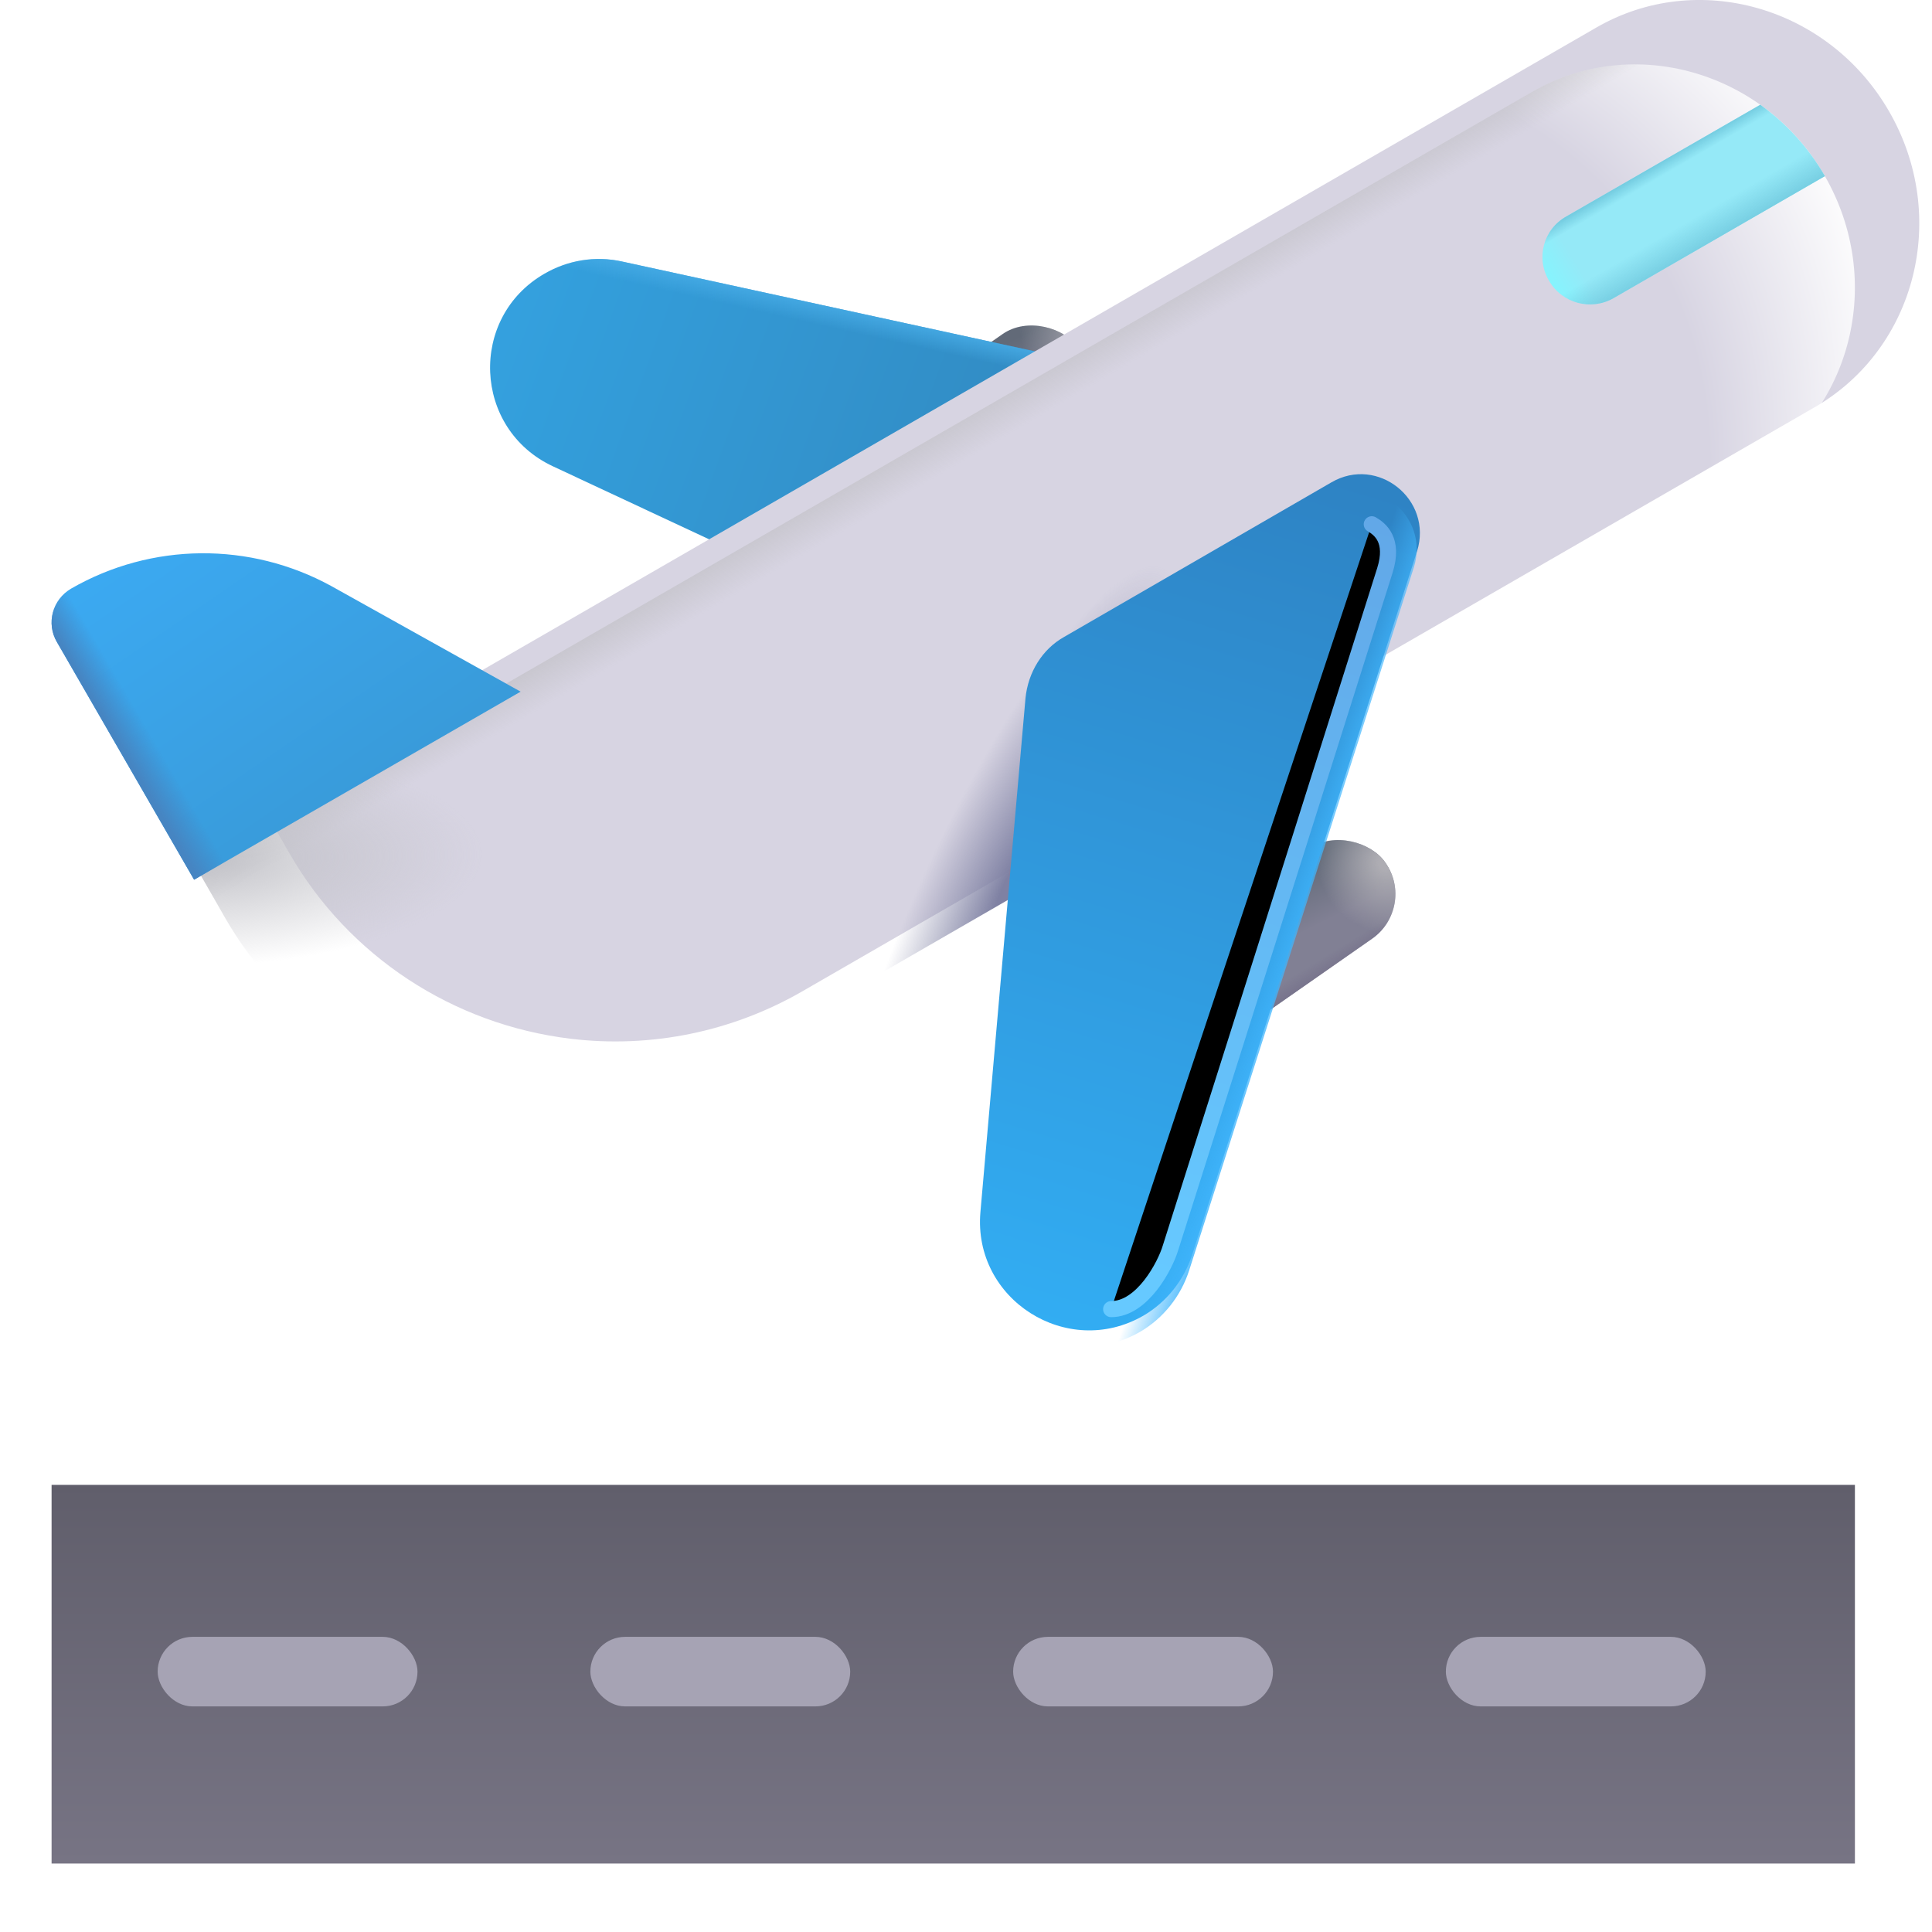 <svg viewBox="1 1 30 30" xmlns="http://www.w3.org/2000/svg">
<rect x="18.517" y="16.141" width="4.275" height="1.705" rx="0.844" transform="rotate(-34.906 18.517 16.141)" fill="url(#paint0_linear_18_12611)"/>
<rect x="18.517" y="16.141" width="4.275" height="1.705" rx="0.844" transform="rotate(-34.906 18.517 16.141)" fill="url(#paint1_linear_18_12611)"/>
<rect x="18.517" y="16.141" width="4.275" height="1.705" rx="0.844" transform="rotate(-34.906 18.517 16.141)" fill="url(#paint2_radial_18_12611)"/>
<rect x="13.754" y="8.151" width="4.275" height="1.705" rx="0.844" transform="rotate(-34.906 13.754 8.151)" fill="url(#paint3_linear_18_12611)"/>
<rect x="13.754" y="8.151" width="4.275" height="1.705" rx="0.844" transform="rotate(-34.906 13.754 8.151)" fill="url(#paint4_linear_18_12611)"/>
<rect x="13.754" y="8.151" width="4.275" height="1.705" rx="0.844" transform="rotate(-34.906 13.754 8.151)" fill="url(#paint5_radial_18_12611)"/>
<rect x="1.801" y="24.057" width="28.002" height="5.88" fill="url(#paint6_linear_18_12611)"/>
<g filter="url(#filter0_i_18_12611)">
<path d="M17.414 12.3L24.164 8.4L10.654 5.46C10.244 5.37 9.814 5.44 9.454 5.65C8.274 6.33 8.344 8.06 9.584 8.64L17.414 12.3Z" fill="url(#paint7_linear_18_12611)"/>
<path d="M17.414 12.3L24.164 8.4L10.654 5.46C10.244 5.37 9.814 5.44 9.454 5.65C8.274 6.33 8.344 8.06 9.584 8.64L17.414 12.3Z" fill="url(#paint8_linear_18_12611)"/>
</g>
<g filter="url(#filter1_i_18_12611)">
<path d="M4.014 14.41L4.494 15.25C5.414 16.85 7.034 17.91 8.864 18.13C10.114 18.28 11.374 18.02 12.464 17.39L28.184 8.32C29.754 7.41 30.274 5.36 29.334 3.73C28.394 2.1 26.354 1.52 24.784 2.43L4.014 14.41Z" fill="#D7D4E2"/>
</g>
<path d="M4.014 14.41L4.494 15.25C5.414 16.85 7.034 17.91 8.864 18.13C10.114 18.28 11.374 18.02 12.464 17.39L28.184 8.32C29.754 7.41 30.274 5.36 29.334 3.73C28.394 2.1 26.354 1.52 24.784 2.43L4.014 14.41Z" fill="url(#paint9_radial_18_12611)"/>
<path d="M4.014 14.41L4.494 15.25C5.414 16.85 7.034 17.91 8.864 18.13C10.114 18.28 11.374 18.02 12.464 17.39L28.184 8.32C29.754 7.41 30.274 5.36 29.334 3.73C28.394 2.1 26.354 1.52 24.784 2.43L4.014 14.41Z" fill="url(#paint10_linear_18_12611)"/>
<path d="M4.014 14.41L4.494 15.25C5.414 16.85 7.034 17.91 8.864 18.13C10.114 18.28 11.374 18.02 12.464 17.39L28.184 8.32C29.754 7.41 30.274 5.36 29.334 3.73C28.394 2.1 26.354 1.52 24.784 2.43L4.014 14.41Z" fill="url(#paint11_radial_18_12611)"/>
<path d="M4.014 14.41L4.494 15.25C5.414 16.85 7.034 17.91 8.864 18.13C10.114 18.28 11.374 18.02 12.464 17.39L28.184 8.32C29.754 7.41 30.274 5.36 29.334 3.73C28.394 2.1 26.354 1.52 24.784 2.43L4.014 14.41Z" fill="url(#paint12_radial_18_12611)"/>
<path fill-rule="evenodd" clip-rule="evenodd" d="M28.333 2.627L25.324 4.36C24.964 4.56 24.844 5.01 25.054 5.36C25.254 5.71 25.704 5.83 26.054 5.63L29.337 3.735C29.336 3.733 29.335 3.732 29.334 3.73C29.074 3.279 28.729 2.908 28.333 2.627Z" fill="url(#paint13_linear_18_12611)"/>
<path fill-rule="evenodd" clip-rule="evenodd" d="M28.333 2.627L25.324 4.36C24.964 4.56 24.844 5.01 25.054 5.36C25.254 5.71 25.704 5.83 26.054 5.63L29.337 3.735C29.336 3.733 29.335 3.732 29.334 3.73C29.074 3.279 28.729 2.908 28.333 2.627Z" fill="url(#paint14_linear_18_12611)"/>
<path fill-rule="evenodd" clip-rule="evenodd" d="M28.333 2.627L25.324 4.36C24.964 4.56 24.844 5.01 25.054 5.36C25.254 5.71 25.704 5.83 26.054 5.63L29.337 3.735C29.336 3.733 29.335 3.732 29.334 3.73C29.074 3.279 28.729 2.908 28.333 2.627Z" fill="url(#paint15_linear_18_12611)"/>
<g filter="url(#filter2_i_18_12611)">
<path d="M9.084 11.49L6.144 9.85C4.884 9.16 3.354 9.17 2.104 9.89C1.814 10.06 1.714 10.43 1.884 10.72L4.014 14.41L9.084 11.49Z" fill="url(#paint16_linear_18_12611)"/>
<path d="M9.084 11.49L6.144 9.85C4.884 9.16 3.354 9.17 2.104 9.89C1.814 10.06 1.714 10.43 1.884 10.72L4.014 14.41L9.084 11.49Z" fill="url(#paint17_linear_18_12611)"/>
</g>
<g filter="url(#filter3_i_18_12611)">
<path d="M17.474 11.14L21.624 8.74C22.344 8.32 23.204 9.01 22.954 9.81L19.464 20.73C19.334 21.13 19.064 21.47 18.704 21.68C17.524 22.36 16.054 21.43 16.174 20.07L16.874 12.09C16.914 11.69 17.134 11.33 17.474 11.14Z" fill="url(#paint18_linear_18_12611)"/>
</g>
<path d="M17.474 11.14L21.624 8.74C22.344 8.32 23.204 9.01 22.954 9.81L19.464 20.73C19.334 21.13 19.064 21.47 18.704 21.68C17.524 22.36 16.054 21.43 16.174 20.07L16.874 12.09C16.914 11.69 17.134 11.33 17.474 11.14Z" fill="url(#paint19_linear_18_12611)"/>
<rect x="3.448" y="26.417" width="4.035" height="1.08" rx="0.54" fill="#A6A3B4"/>
<rect x="10.167" y="26.417" width="4.035" height="1.08" rx="0.54" fill="#A6A3B4"/>
<rect x="16.732" y="26.417" width="4.035" height="1.08" rx="0.54" fill="#A6A3B4"/>
<rect x="23.451" y="26.417" width="4.035" height="1.08" rx="0.54" fill="#A6A3B4"/>
<g filter="url(#filter4_f_18_12611)">
<path d="M22.301 9.141C22.426 9.214 22.654 9.384 22.504 9.859C22.354 10.334 20.238 17.031 19.176 20.375C19.092 20.656 18.738 21.328 18.254 21.328" stroke="url(#paint20_linear_18_12611)" stroke-width="0.25" stroke-linecap="round"/>
</g>
<defs>
<filter id="filter0_i_18_12611" x="8.61" y="5.022" width="15.554" height="7.278" filterUnits="userSpaceOnUse" color-interpolation-filters="sRGB">
<feFlood flood-opacity="0" result="BackgroundImageFix"/>
<feBlend mode="normal" in="SourceGraphic" in2="BackgroundImageFix" result="shape"/>
<feColorMatrix in="SourceAlpha" type="matrix" values="0 0 0 0 0 0 0 0 0 0 0 0 0 0 0 0 0 0 127 0" result="hardAlpha"/>
<feOffset dy="-0.4"/>
<feGaussianBlur stdDeviation="0.2"/>
<feComposite in2="hardAlpha" operator="arithmetic" k2="-1" k3="1"/>
<feColorMatrix type="matrix" values="0 0 0 0 0.275 0 0 0 0 0.486 0 0 0 0 0.725 0 0 0 1 0"/>
<feBlend mode="normal" in2="shape" result="effect1_innerShadow_18_12611"/>
</filter>
<filter id="filter1_i_18_12611" x="4.014" y="1" width="26.789" height="17.172" filterUnits="userSpaceOnUse" color-interpolation-filters="sRGB">
<feFlood flood-opacity="0" result="BackgroundImageFix"/>
<feBlend mode="normal" in="SourceGraphic" in2="BackgroundImageFix" result="shape"/>
<feColorMatrix in="SourceAlpha" type="matrix" values="0 0 0 0 0 0 0 0 0 0 0 0 0 0 0 0 0 0 127 0" result="hardAlpha"/>
<feOffset dx="1" dy="-1"/>
<feGaussianBlur stdDeviation="1"/>
<feComposite in2="hardAlpha" operator="arithmetic" k2="-1" k3="1"/>
<feColorMatrix type="matrix" values="0 0 0 0 0.573 0 0 0 0 0.529 0 0 0 0 0.722 0 0 0 1 0"/>
<feBlend mode="normal" in2="shape" result="effect1_innerShadow_18_12611"/>
</filter>
<filter id="filter2_i_18_12611" x="1.801" y="9.341" width="7.283" height="5.319" filterUnits="userSpaceOnUse" color-interpolation-filters="sRGB">
<feFlood flood-opacity="0" result="BackgroundImageFix"/>
<feBlend mode="normal" in="SourceGraphic" in2="BackgroundImageFix" result="shape"/>
<feColorMatrix in="SourceAlpha" type="matrix" values="0 0 0 0 0 0 0 0 0 0 0 0 0 0 0 0 0 0 127 0" result="hardAlpha"/>
<feOffset dy="0.25"/>
<feGaussianBlur stdDeviation="0.125"/>
<feComposite in2="hardAlpha" operator="arithmetic" k2="-1" k3="1"/>
<feColorMatrix type="matrix" values="0 0 0 0 0.302 0 0 0 0 0.753 0 0 0 0 1 0 0 0 1 0"/>
<feBlend mode="normal" in2="shape" result="effect1_innerShadow_18_12611"/>
</filter>
<filter id="filter3_i_18_12611" x="16.167" y="8.363" width="6.881" height="13.545" filterUnits="userSpaceOnUse" color-interpolation-filters="sRGB">
<feFlood flood-opacity="0" result="BackgroundImageFix"/>
<feBlend mode="normal" in="SourceGraphic" in2="BackgroundImageFix" result="shape"/>
<feColorMatrix in="SourceAlpha" type="matrix" values="0 0 0 0 0 0 0 0 0 0 0 0 0 0 0 0 0 0 127 0" result="hardAlpha"/>
<feOffset dx="0.05" dy="-0.25"/>
<feGaussianBlur stdDeviation="0.25"/>
<feComposite in2="hardAlpha" operator="arithmetic" k2="-1" k3="1"/>
<feColorMatrix type="matrix" values="0 0 0 0 0.184 0 0 0 0 0.439 0 0 0 0 0.784 0 0 0 1 0"/>
<feBlend mode="normal" in2="shape" result="effect1_innerShadow_18_12611"/>
</filter>
<filter id="filter4_f_18_12611" x="17.729" y="8.616" width="5.349" height="13.238" filterUnits="userSpaceOnUse" color-interpolation-filters="sRGB">
<feFlood flood-opacity="0" result="BackgroundImageFix"/>
<feBlend mode="normal" in="SourceGraphic" in2="BackgroundImageFix" result="shape"/>
<feGaussianBlur stdDeviation="0.2" result="effect1_foregroundBlur_18_12611"/>
</filter>
<linearGradient id="paint0_linear_18_12611" x1="20.899" y1="16.145" x2="20.654" y2="17.846" gradientUnits="userSpaceOnUse">
<stop stop-color="#626A78"/>
<stop offset="0.562" stop-color="#818094"/>
</linearGradient>
<linearGradient id="paint1_linear_18_12611" x1="21.025" y1="17.957" x2="21.043" y2="17.645" gradientUnits="userSpaceOnUse">
<stop stop-color="#75708A"/>
<stop offset="1" stop-color="#75708A" stop-opacity="0"/>
</linearGradient>
<radialGradient id="paint2_radial_18_12611" cx="0" cy="0" r="1" gradientUnits="userSpaceOnUse" gradientTransform="translate(22.793 17.006) rotate(179.625) scale(1.047 1.122)">
<stop offset="0.104" stop-color="#AEADB3"/>
<stop offset="1" stop-color="#AEADB3" stop-opacity="0"/>
</radialGradient>
<linearGradient id="paint3_linear_18_12611" x1="16.136" y1="8.154" x2="15.892" y2="9.855" gradientUnits="userSpaceOnUse">
<stop stop-color="#626A78"/>
<stop offset="0.562" stop-color="#818094"/>
</linearGradient>
<linearGradient id="paint4_linear_18_12611" x1="16.262" y1="9.967" x2="16.28" y2="9.655" gradientUnits="userSpaceOnUse">
<stop stop-color="#75708A"/>
<stop offset="1" stop-color="#75708A" stop-opacity="0"/>
</linearGradient>
<radialGradient id="paint5_radial_18_12611" cx="0" cy="0" r="1" gradientUnits="userSpaceOnUse" gradientTransform="translate(18.575 9.073) rotate(177.789) scale(1.363 1.46)">
<stop offset="0.104" stop-color="#AEADB3"/>
<stop offset="1" stop-color="#AEADB3" stop-opacity="0"/>
</radialGradient>
<linearGradient id="paint6_linear_18_12611" x1="15.802" y1="24.057" x2="15.802" y2="29.937" gradientUnits="userSpaceOnUse">
<stop stop-color="#605E6B"/>
<stop offset="1" stop-color="#777484"/>
</linearGradient>
<linearGradient id="paint7_linear_18_12611" x1="16.435" y1="8.778" x2="7.291" y2="5.433" gradientUnits="userSpaceOnUse">
<stop stop-color="#328CC4"/>
<stop offset="1" stop-color="#34A5E4"/>
</linearGradient>
<linearGradient id="paint8_linear_18_12611" x1="14.842" y1="6.263" x2="14.749" y2="6.678" gradientUnits="userSpaceOnUse">
<stop stop-color="#49AEE8"/>
<stop offset="1" stop-color="#49AEE8" stop-opacity="0"/>
</linearGradient>
<radialGradient id="paint9_radial_18_12611" cx="0" cy="0" r="1" gradientUnits="userSpaceOnUse" gradientTransform="translate(8.983 16.468) rotate(-33.767) scale(24.46 12.669)">
<stop offset="0.868" stop-color="white" stop-opacity="0"/>
<stop offset="1" stop-color="white"/>
</radialGradient>
<linearGradient id="paint10_linear_18_12611" x1="14.243" y1="7.542" x2="14.953" y2="8.754" gradientUnits="userSpaceOnUse">
<stop stop-color="#B6B6B7"/>
<stop offset="1" stop-color="#B6B6B7" stop-opacity="0"/>
</linearGradient>
<radialGradient id="paint11_radial_18_12611" cx="0" cy="0" r="1" gradientUnits="userSpaceOnUse" gradientTransform="translate(16.691 14.781) rotate(115.547) scale(5.507 1.308)">
<stop offset="0.087" stop-color="#7F81A3"/>
<stop offset="1" stop-color="#7F81A3" stop-opacity="0"/>
</radialGradient>
<radialGradient id="paint12_radial_18_12611" cx="0" cy="0" r="1" gradientUnits="userSpaceOnUse" gradientTransform="translate(4.191 14.344) rotate(-1.245) scale(4.314 1.657)">
<stop stop-color="#C2C2C8"/>
<stop offset="1" stop-color="#C2C2C8" stop-opacity="0"/>
</radialGradient>
<linearGradient id="paint13_linear_18_12611" x1="25.046" y1="5.503" x2="30.08" y2="2.456" gradientUnits="userSpaceOnUse">
<stop stop-color="#83F6FF"/>
<stop offset="0.1" stop-color="#95E9F7"/>
</linearGradient>
<linearGradient id="paint14_linear_18_12611" x1="26.754" y1="3.516" x2="26.863" y2="3.703" gradientUnits="userSpaceOnUse">
<stop stop-color="#71C9DE"/>
<stop offset="1" stop-color="#71C9DE" stop-opacity="0"/>
</linearGradient>
<linearGradient id="paint15_linear_18_12611" x1="27.519" y1="4.906" x2="27.238" y2="4.422" gradientUnits="userSpaceOnUse">
<stop stop-color="#71C9DE"/>
<stop offset="1" stop-color="#71C9DE" stop-opacity="0"/>
</linearGradient>
<linearGradient id="paint16_linear_18_12611" x1="6.868" y1="13.345" x2="3.794" y2="8.859" gradientUnits="userSpaceOnUse">
<stop offset="0.072" stop-color="#399BDA"/>
<stop offset="1" stop-color="#3BA9F1"/>
</linearGradient>
<linearGradient id="paint17_linear_18_12611" x1="3.432" y1="13.277" x2="3.854" y2="13.03" gradientUnits="userSpaceOnUse">
<stop stop-color="#4685C2"/>
<stop offset="1" stop-color="#4685C2" stop-opacity="0"/>
</linearGradient>
<linearGradient id="paint18_linear_18_12611" x1="21.598" y1="8.613" x2="17.41" y2="22.25" gradientUnits="userSpaceOnUse">
<stop stop-color="#2E83C4"/>
<stop offset="1" stop-color="#32AEF4"/>
</linearGradient>
<linearGradient id="paint19_linear_18_12611" x1="21.293" y1="15.657" x2="20.504" y2="15.394" gradientUnits="userSpaceOnUse">
<stop stop-color="#41B6FD"/>
<stop offset="1" stop-color="#41B6FD" stop-opacity="0"/>
</linearGradient>
<linearGradient id="paint20_linear_18_12611" x1="22.553" y1="9.141" x2="18.747" y2="20.723" gradientUnits="userSpaceOnUse">
<stop stop-color="#62A8E8"/>
<stop offset="1" stop-color="#66C9FF"/>
</linearGradient>
</defs>
</svg>
